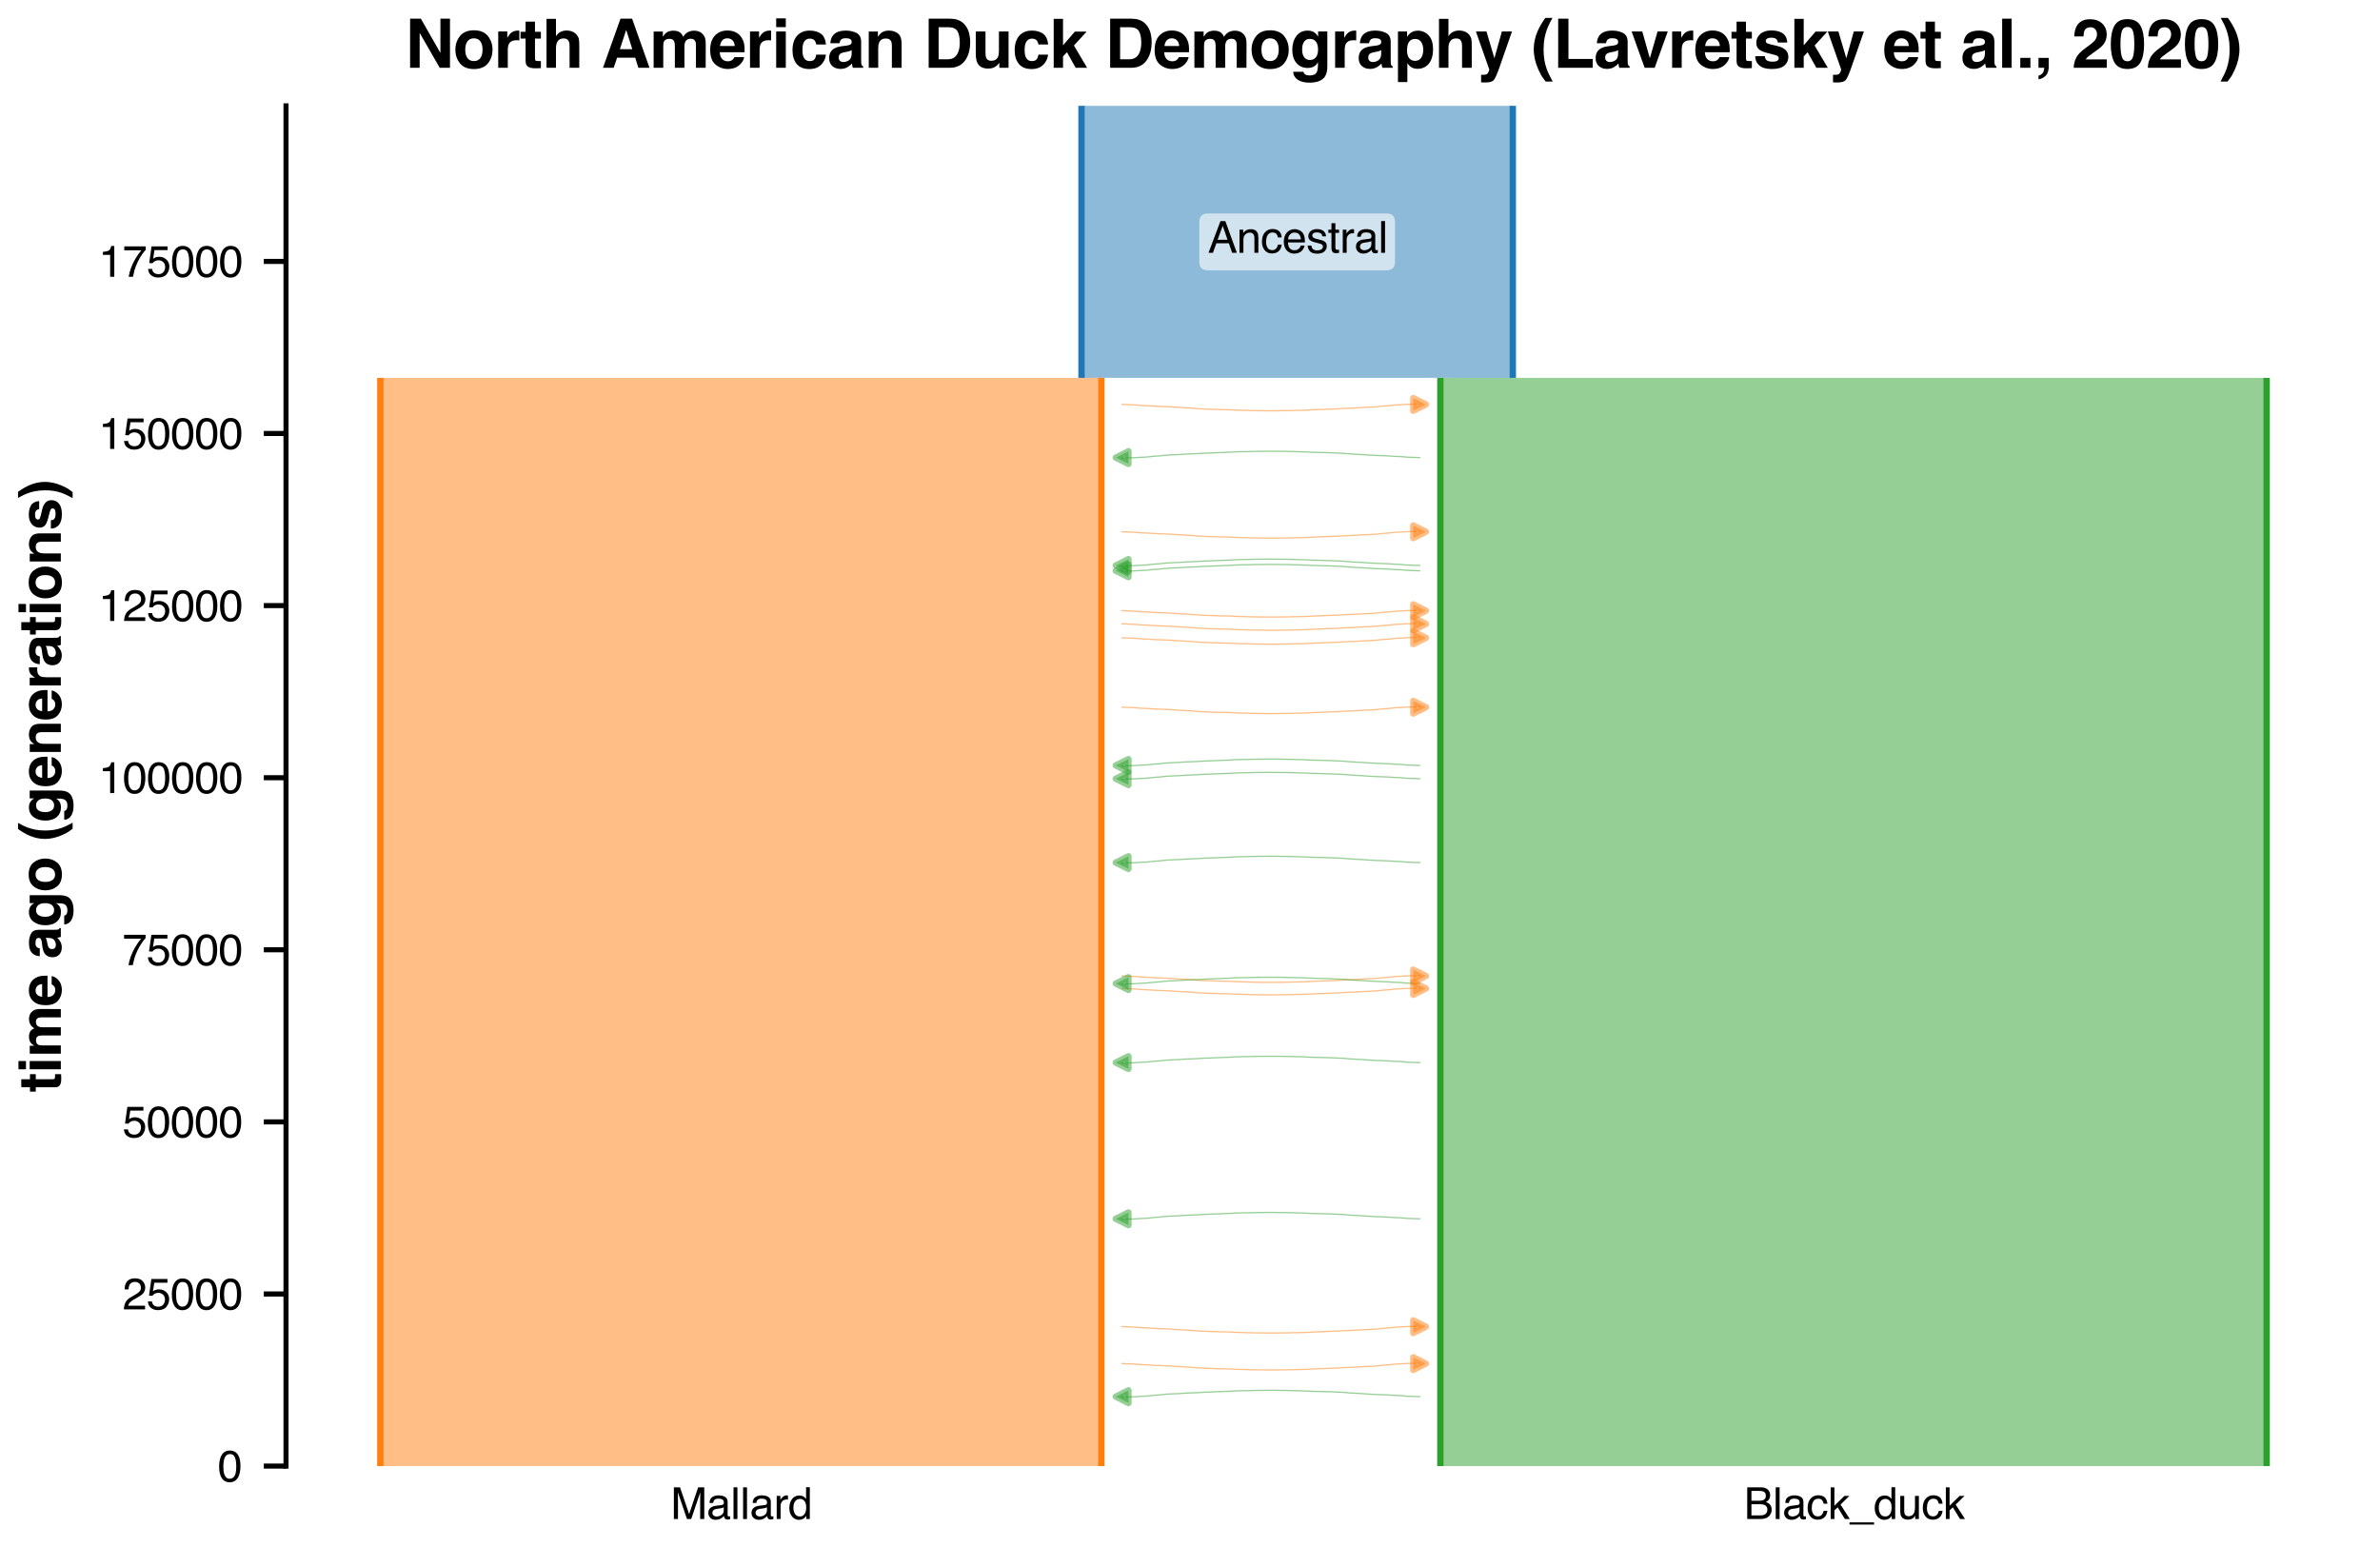<?xml version="1.0" encoding="utf-8" standalone="no"?>
<!DOCTYPE svg PUBLIC "-//W3C//DTD SVG 1.1//EN"
  "http://www.w3.org/Graphics/SVG/1.1/DTD/svg11.dtd">
<svg xmlns:xlink="http://www.w3.org/1999/xlink" width="375pt" height="243.75pt" viewBox="0 0 375 243.75" xmlns="http://www.w3.org/2000/svg" version="1.1">
 <defs>
  <style type="text/css">*{stroke-linejoin: round; stroke-linecap: butt}</style>
 </defs>
 <g id="figure_1">
  <g id="patch_1">
   <path d="M 0 243.75 
L 375 243.75 
L 375 0 
L 0 0 
z
" style="fill: #ffffff"/>
  </g>
  <g id="axes_1">
   <g id="patch_2">
    <path d="M 45.065 231.001 
L 372 231.001 
L 372 16.68 
L 45.065 16.68 
z
" style="fill: #ffffff"/>
   </g>
   <path d="M 176.802 98.301 
L 177.802 98.332 
L 178.802 98.369 
L 179.802 98.467 
L 180.802 98.5 
L 181.802 98.573 
L 182.802 98.612 
L 183.802 98.647 
L 184.802 98.705 
L 185.802 98.775 
L 186.802 98.827 
L 187.802 98.886 
L 188.802 98.975 
L 189.802 99.021 
L 190.802 99.063 
L 191.802 99.094 
L 192.802 99.12 
L 193.802 99.141 
L 194.802 99.195 
L 195.802 99.223 
L 196.802 99.253 
L 197.802 99.278 
L 198.802 99.289 
L 199.802 99.299 
L 200.802 99.299 
L 201.802 99.29 
L 202.802 99.278 
L 203.802 99.247 
L 204.802 99.236 
L 205.802 99.206 
L 206.802 99.146 
L 207.802 99.109 
L 208.802 99.07 
L 209.802 99.027 
L 210.802 98.995 
L 211.802 98.927 
L 212.802 98.888 
L 213.802 98.845 
L 214.802 98.775 
L 215.802 98.738 
L 216.802 98.68 
L 217.802 98.569 
L 218.802 98.498 
L 219.802 98.385 
L 220.802 98.34 
L 221.802 98.278 
L 223.677 98.23 
" clip-path="url(#p9fa445b8c1)" style="fill: none; stroke: #ff7f0e; stroke-opacity: 0.5; stroke-width: 0.2; stroke-linecap: square"/>
   <path d="M 176.802 155.752 
L 177.802 155.784 
L 178.802 155.821 
L 179.802 155.918 
L 180.802 155.951 
L 181.802 156.024 
L 182.802 156.063 
L 183.802 156.098 
L 184.802 156.156 
L 185.802 156.226 
L 186.802 156.278 
L 187.802 156.337 
L 188.802 156.426 
L 189.802 156.472 
L 190.802 156.514 
L 191.802 156.545 
L 192.802 156.571 
L 193.802 156.592 
L 194.802 156.646 
L 195.802 156.674 
L 196.802 156.704 
L 197.802 156.729 
L 198.802 156.741 
L 199.802 156.751 
L 200.802 156.751 
L 201.802 156.741 
L 202.802 156.729 
L 203.802 156.698 
L 204.802 156.687 
L 205.802 156.657 
L 206.802 156.597 
L 207.802 156.56 
L 208.802 156.521 
L 209.802 156.479 
L 210.802 156.446 
L 211.802 156.378 
L 212.802 156.339 
L 213.802 156.297 
L 214.802 156.226 
L 215.802 156.19 
L 216.802 156.131 
L 217.802 156.02 
L 218.802 155.95 
L 219.802 155.837 
L 220.802 155.791 
L 221.802 155.73 
L 223.677 155.681 
" clip-path="url(#p9fa445b8c1)" style="fill: none; stroke: #ff7f0e; stroke-opacity: 0.5; stroke-width: 0.2; stroke-linecap: square"/>
   <path d="M 176.802 83.788 
L 177.802 83.82 
L 178.802 83.857 
L 179.802 83.955 
L 180.802 83.987 
L 181.802 84.061 
L 182.802 84.099 
L 183.802 84.135 
L 184.802 84.192 
L 185.802 84.263 
L 186.802 84.315 
L 187.802 84.374 
L 188.802 84.462 
L 189.802 84.508 
L 190.802 84.551 
L 191.802 84.581 
L 192.802 84.607 
L 193.802 84.628 
L 194.802 84.683 
L 195.802 84.711 
L 196.802 84.74 
L 197.802 84.766 
L 198.802 84.777 
L 199.802 84.787 
L 200.802 84.787 
L 201.802 84.777 
L 202.802 84.766 
L 203.802 84.735 
L 204.802 84.724 
L 205.802 84.693 
L 206.802 84.634 
L 207.802 84.596 
L 208.802 84.557 
L 209.802 84.515 
L 210.802 84.482 
L 211.802 84.415 
L 212.802 84.376 
L 213.802 84.333 
L 214.802 84.262 
L 215.802 84.226 
L 216.802 84.168 
L 217.802 84.057 
L 218.802 83.986 
L 219.802 83.873 
L 220.802 83.827 
L 221.802 83.766 
L 223.677 83.717 
" clip-path="url(#p9fa445b8c1)" style="fill: none; stroke: #ff7f0e; stroke-opacity: 0.5; stroke-width: 0.2; stroke-linecap: square"/>
   <path d="M 176.802 111.432 
L 177.802 111.464 
L 178.802 111.501 
L 179.802 111.599 
L 180.802 111.631 
L 181.802 111.705 
L 182.802 111.743 
L 183.802 111.779 
L 184.802 111.836 
L 185.802 111.907 
L 186.802 111.959 
L 187.802 112.018 
L 188.802 112.106 
L 189.802 112.152 
L 190.802 112.195 
L 191.802 112.225 
L 192.802 112.251 
L 193.802 112.272 
L 194.802 112.327 
L 195.802 112.355 
L 196.802 112.384 
L 197.802 112.41 
L 198.802 112.421 
L 199.802 112.431 
L 200.802 112.431 
L 201.802 112.421 
L 202.802 112.41 
L 203.802 112.379 
L 204.802 112.367 
L 205.802 112.337 
L 206.802 112.278 
L 207.802 112.24 
L 208.802 112.201 
L 209.802 112.159 
L 210.802 112.126 
L 211.802 112.059 
L 212.802 112.02 
L 213.802 111.977 
L 214.802 111.906 
L 215.802 111.87 
L 216.802 111.811 
L 217.802 111.701 
L 218.802 111.63 
L 219.802 111.517 
L 220.802 111.471 
L 221.802 111.41 
L 223.677 111.361 
" clip-path="url(#p9fa445b8c1)" style="fill: none; stroke: #ff7f0e; stroke-opacity: 0.5; stroke-width: 0.2; stroke-linecap: square"/>
   <path d="M 176.802 214.853 
L 177.802 214.885 
L 178.802 214.922 
L 179.802 215.02 
L 180.802 215.052 
L 181.802 215.126 
L 182.802 215.164 
L 183.802 215.2 
L 184.802 215.257 
L 185.802 215.328 
L 186.802 215.38 
L 187.802 215.439 
L 188.802 215.527 
L 189.802 215.573 
L 190.802 215.616 
L 191.802 215.646 
L 192.802 215.672 
L 193.802 215.693 
L 194.802 215.748 
L 195.802 215.776 
L 196.802 215.805 
L 197.802 215.831 
L 198.802 215.842 
L 199.802 215.852 
L 200.802 215.852 
L 201.802 215.842 
L 202.802 215.831 
L 203.802 215.8 
L 204.802 215.788 
L 205.802 215.758 
L 206.802 215.699 
L 207.802 215.661 
L 208.802 215.622 
L 209.802 215.58 
L 210.802 215.547 
L 211.802 215.48 
L 212.802 215.441 
L 213.802 215.398 
L 214.802 215.327 
L 215.802 215.291 
L 216.802 215.232 
L 217.802 215.122 
L 218.802 215.051 
L 219.802 214.938 
L 220.802 214.892 
L 221.802 214.831 
L 223.677 214.782 
" clip-path="url(#p9fa445b8c1)" style="fill: none; stroke: #ff7f0e; stroke-opacity: 0.5; stroke-width: 0.2; stroke-linecap: square"/>
   <path d="M 176.802 63.724 
L 177.802 63.755 
L 178.802 63.792 
L 179.802 63.89 
L 180.802 63.923 
L 181.802 63.996 
L 182.802 64.035 
L 183.802 64.07 
L 184.802 64.128 
L 185.802 64.198 
L 186.802 64.25 
L 187.802 64.309 
L 188.802 64.398 
L 189.802 64.444 
L 190.802 64.486 
L 191.802 64.517 
L 192.802 64.543 
L 193.802 64.564 
L 194.802 64.618 
L 195.802 64.646 
L 196.802 64.676 
L 197.802 64.701 
L 198.802 64.712 
L 199.802 64.722 
L 200.802 64.722 
L 201.802 64.713 
L 202.802 64.701 
L 203.802 64.67 
L 204.802 64.659 
L 205.802 64.629 
L 206.802 64.569 
L 207.802 64.532 
L 208.802 64.493 
L 209.802 64.45 
L 210.802 64.418 
L 211.802 64.35 
L 212.802 64.311 
L 213.802 64.268 
L 214.802 64.198 
L 215.802 64.161 
L 216.802 64.103 
L 217.802 63.992 
L 218.802 63.921 
L 219.802 63.808 
L 220.802 63.763 
L 221.802 63.701 
L 223.677 63.653 
" clip-path="url(#p9fa445b8c1)" style="fill: none; stroke: #ff7f0e; stroke-opacity: 0.5; stroke-width: 0.2; stroke-linecap: square"/>
   <path d="M 176.802 100.498 
L 177.802 100.53 
L 178.802 100.567 
L 179.802 100.664 
L 180.802 100.697 
L 181.802 100.771 
L 182.802 100.809 
L 183.802 100.845 
L 184.802 100.902 
L 185.802 100.973 
L 186.802 101.025 
L 187.802 101.084 
L 188.802 101.172 
L 189.802 101.218 
L 190.802 101.261 
L 191.802 101.291 
L 192.802 101.317 
L 193.802 101.338 
L 194.802 101.393 
L 195.802 101.421 
L 196.802 101.45 
L 197.802 101.476 
L 198.802 101.487 
L 199.802 101.497 
L 200.802 101.497 
L 201.802 101.487 
L 202.802 101.476 
L 203.802 101.445 
L 204.802 101.433 
L 205.802 101.403 
L 206.802 101.343 
L 207.802 101.306 
L 208.802 101.267 
L 209.802 101.225 
L 210.802 101.192 
L 211.802 101.125 
L 212.802 101.085 
L 213.802 101.043 
L 214.802 100.972 
L 215.802 100.936 
L 216.802 100.877 
L 217.802 100.766 
L 218.802 100.696 
L 219.802 100.583 
L 220.802 100.537 
L 221.802 100.476 
L 223.677 100.427 
" clip-path="url(#p9fa445b8c1)" style="fill: none; stroke: #ff7f0e; stroke-opacity: 0.5; stroke-width: 0.2; stroke-linecap: square"/>
   <path d="M 176.802 96.225 
L 177.802 96.256 
L 178.802 96.293 
L 179.802 96.391 
L 180.802 96.423 
L 181.802 96.497 
L 182.802 96.536 
L 183.802 96.571 
L 184.802 96.629 
L 185.802 96.699 
L 186.802 96.751 
L 187.802 96.81 
L 188.802 96.898 
L 189.802 96.945 
L 190.802 96.987 
L 191.802 97.018 
L 192.802 97.044 
L 193.802 97.065 
L 194.802 97.119 
L 195.802 97.147 
L 196.802 97.177 
L 197.802 97.202 
L 198.802 97.213 
L 199.802 97.223 
L 200.802 97.223 
L 201.802 97.214 
L 202.802 97.202 
L 203.802 97.171 
L 204.802 97.16 
L 205.802 97.13 
L 206.802 97.07 
L 207.802 97.033 
L 208.802 96.994 
L 209.802 96.951 
L 210.802 96.919 
L 211.802 96.851 
L 212.802 96.812 
L 213.802 96.769 
L 214.802 96.699 
L 215.802 96.662 
L 216.802 96.604 
L 217.802 96.493 
L 218.802 96.422 
L 219.802 96.309 
L 220.802 96.264 
L 221.802 96.202 
L 223.677 96.154 
" clip-path="url(#p9fa445b8c1)" style="fill: none; stroke: #ff7f0e; stroke-opacity: 0.5; stroke-width: 0.2; stroke-linecap: square"/>
   <path d="M 176.802 209.035 
L 177.802 209.066 
L 178.802 209.103 
L 179.802 209.201 
L 180.802 209.233 
L 181.802 209.307 
L 182.802 209.346 
L 183.802 209.381 
L 184.802 209.439 
L 185.802 209.509 
L 186.802 209.561 
L 187.802 209.62 
L 188.802 209.708 
L 189.802 209.755 
L 190.802 209.797 
L 191.802 209.828 
L 192.802 209.854 
L 193.802 209.875 
L 194.802 209.929 
L 195.802 209.957 
L 196.802 209.987 
L 197.802 210.012 
L 198.802 210.023 
L 199.802 210.033 
L 200.802 210.033 
L 201.802 210.024 
L 202.802 210.012 
L 203.802 209.981 
L 204.802 209.97 
L 205.802 209.94 
L 206.802 209.88 
L 207.802 209.843 
L 208.802 209.804 
L 209.802 209.761 
L 210.802 209.728 
L 211.802 209.661 
L 212.802 209.622 
L 213.802 209.579 
L 214.802 209.509 
L 215.802 209.472 
L 216.802 209.414 
L 217.802 209.303 
L 218.802 209.232 
L 219.802 209.119 
L 220.802 209.074 
L 221.802 209.012 
L 223.677 208.964 
" clip-path="url(#p9fa445b8c1)" style="fill: none; stroke: #ff7f0e; stroke-opacity: 0.5; stroke-width: 0.2; stroke-linecap: square"/>
   <path d="M 176.802 153.779 
L 177.802 153.811 
L 178.802 153.847 
L 179.802 153.945 
L 180.802 153.978 
L 181.802 154.051 
L 182.802 154.09 
L 183.802 154.125 
L 184.802 154.183 
L 185.802 154.253 
L 186.802 154.305 
L 187.802 154.364 
L 188.802 154.453 
L 189.802 154.499 
L 190.802 154.541 
L 191.802 154.572 
L 192.802 154.598 
L 193.802 154.619 
L 194.802 154.673 
L 195.802 154.701 
L 196.802 154.731 
L 197.802 154.756 
L 198.802 154.768 
L 199.802 154.778 
L 200.802 154.778 
L 201.802 154.768 
L 202.802 154.756 
L 203.802 154.725 
L 204.802 154.714 
L 205.802 154.684 
L 206.802 154.624 
L 207.802 154.587 
L 208.802 154.548 
L 209.802 154.506 
L 210.802 154.473 
L 211.802 154.405 
L 212.802 154.366 
L 213.802 154.324 
L 214.802 154.253 
L 215.802 154.217 
L 216.802 154.158 
L 217.802 154.047 
L 218.802 153.977 
L 219.802 153.864 
L 220.802 153.818 
L 221.802 153.757 
L 223.677 153.708 
" clip-path="url(#p9fa445b8c1)" style="fill: none; stroke: #ff7f0e; stroke-opacity: 0.5; stroke-width: 0.2; stroke-linecap: square"/>
   <path d="M 223.677 167.425 
L 222.677 167.394 
L 221.677 167.357 
L 220.677 167.259 
L 219.677 167.226 
L 218.677 167.153 
L 217.677 167.114 
L 216.677 167.079 
L 215.677 167.021 
L 214.677 166.951 
L 213.677 166.899 
L 212.677 166.84 
L 211.677 166.751 
L 210.677 166.705 
L 209.677 166.663 
L 208.677 166.632 
L 207.677 166.606 
L 206.677 166.585 
L 205.677 166.531 
L 204.677 166.503 
L 203.677 166.473 
L 202.677 166.448 
L 201.677 166.436 
L 200.677 166.426 
L 199.677 166.427 
L 198.677 166.436 
L 197.677 166.448 
L 196.677 166.479 
L 195.677 166.49 
L 194.677 166.52 
L 193.677 166.58 
L 192.677 166.617 
L 191.677 166.656 
L 190.677 166.699 
L 189.677 166.731 
L 188.677 166.799 
L 187.677 166.838 
L 186.677 166.881 
L 185.677 166.951 
L 184.677 166.988 
L 183.677 167.046 
L 182.677 167.157 
L 181.677 167.228 
L 180.677 167.34 
L 179.677 167.386 
L 178.677 167.448 
L 176.802 167.496 
" clip-path="url(#p9fa445b8c1)" style="fill: none; stroke: #2ca02c; stroke-opacity: 0.5; stroke-width: 0.2; stroke-linecap: square"/>
   <path d="M 223.677 72.101 
L 222.677 72.069 
L 221.677 72.032 
L 220.677 71.935 
L 219.677 71.902 
L 218.677 71.829 
L 217.677 71.79 
L 216.677 71.755 
L 215.677 71.697 
L 214.677 71.627 
L 213.677 71.575 
L 212.677 71.515 
L 211.677 71.427 
L 210.677 71.381 
L 209.677 71.339 
L 208.677 71.308 
L 207.677 71.282 
L 206.677 71.261 
L 205.677 71.207 
L 204.677 71.179 
L 203.677 71.149 
L 202.677 71.123 
L 201.677 71.112 
L 200.677 71.102 
L 199.677 71.102 
L 198.677 71.112 
L 197.677 71.124 
L 196.677 71.155 
L 195.677 71.166 
L 194.677 71.196 
L 193.677 71.256 
L 192.677 71.293 
L 191.677 71.332 
L 190.677 71.374 
L 189.677 71.407 
L 188.677 71.475 
L 187.677 71.514 
L 186.677 71.556 
L 185.677 71.627 
L 184.677 71.663 
L 183.677 71.722 
L 182.677 71.833 
L 181.677 71.903 
L 180.677 72.016 
L 179.677 72.062 
L 178.677 72.123 
L 176.802 72.172 
" clip-path="url(#p9fa445b8c1)" style="fill: none; stroke: #2ca02c; stroke-opacity: 0.5; stroke-width: 0.2; stroke-linecap: square"/>
   <path d="M 223.677 120.606 
L 222.677 120.574 
L 221.677 120.537 
L 220.677 120.44 
L 219.677 120.407 
L 218.677 120.334 
L 217.677 120.295 
L 216.677 120.26 
L 215.677 120.202 
L 214.677 120.132 
L 213.677 120.08 
L 212.677 120.02 
L 211.677 119.932 
L 210.677 119.886 
L 209.677 119.844 
L 208.677 119.813 
L 207.677 119.787 
L 206.677 119.766 
L 205.677 119.712 
L 204.677 119.684 
L 203.677 119.654 
L 202.677 119.629 
L 201.677 119.617 
L 200.677 119.607 
L 199.677 119.607 
L 198.677 119.617 
L 197.677 119.629 
L 196.677 119.66 
L 195.677 119.671 
L 194.677 119.701 
L 193.677 119.761 
L 192.677 119.798 
L 191.677 119.837 
L 190.677 119.879 
L 189.677 119.912 
L 188.677 119.98 
L 187.677 120.019 
L 186.677 120.061 
L 185.677 120.132 
L 184.677 120.168 
L 183.677 120.227 
L 182.677 120.338 
L 181.677 120.408 
L 180.677 120.521 
L 179.677 120.567 
L 178.677 120.628 
L 176.802 120.677 
" clip-path="url(#p9fa445b8c1)" style="fill: none; stroke: #2ca02c; stroke-opacity: 0.5; stroke-width: 0.2; stroke-linecap: square"/>
   <path d="M 223.677 89.933 
L 222.677 89.901 
L 221.677 89.864 
L 220.677 89.767 
L 219.677 89.734 
L 218.677 89.661 
L 217.677 89.622 
L 216.677 89.587 
L 215.677 89.529 
L 214.677 89.459 
L 213.677 89.407 
L 212.677 89.348 
L 211.677 89.259 
L 210.677 89.213 
L 209.677 89.171 
L 208.677 89.14 
L 207.677 89.114 
L 206.677 89.093 
L 205.677 89.039 
L 204.677 89.011 
L 203.677 88.981 
L 202.677 88.956 
L 201.677 88.944 
L 200.677 88.934 
L 199.677 88.934 
L 198.677 88.944 
L 197.677 88.956 
L 196.677 88.987 
L 195.677 88.998 
L 194.677 89.028 
L 193.677 89.088 
L 192.677 89.125 
L 191.677 89.164 
L 190.677 89.206 
L 189.677 89.239 
L 188.677 89.307 
L 187.677 89.346 
L 186.677 89.388 
L 185.677 89.459 
L 184.677 89.495 
L 183.677 89.554 
L 182.677 89.665 
L 181.677 89.735 
L 180.677 89.848 
L 179.677 89.894 
L 178.677 89.955 
L 176.802 90.004 
" clip-path="url(#p9fa445b8c1)" style="fill: none; stroke: #2ca02c; stroke-opacity: 0.5; stroke-width: 0.2; stroke-linecap: square"/>
   <path d="M 223.677 154.974 
L 222.677 154.943 
L 221.677 154.906 
L 220.677 154.808 
L 219.677 154.776 
L 218.677 154.702 
L 217.677 154.664 
L 216.677 154.628 
L 215.677 154.571 
L 214.677 154.5 
L 213.677 154.448 
L 212.677 154.389 
L 211.677 154.301 
L 210.677 154.255 
L 209.677 154.212 
L 208.677 154.182 
L 207.677 154.156 
L 206.677 154.135 
L 205.677 154.08 
L 204.677 154.052 
L 203.677 154.023 
L 202.677 153.997 
L 201.677 153.986 
L 200.677 153.976 
L 199.677 153.976 
L 198.677 153.986 
L 197.677 153.997 
L 196.677 154.028 
L 195.677 154.039 
L 194.677 154.07 
L 193.677 154.129 
L 192.677 154.166 
L 191.677 154.206 
L 190.677 154.248 
L 189.677 154.281 
L 188.677 154.348 
L 187.677 154.387 
L 186.677 154.43 
L 185.677 154.501 
L 184.677 154.537 
L 183.677 154.595 
L 182.677 154.706 
L 181.677 154.777 
L 180.677 154.89 
L 179.677 154.936 
L 178.677 154.997 
L 176.802 155.045 
" clip-path="url(#p9fa445b8c1)" style="fill: none; stroke: #2ca02c; stroke-opacity: 0.5; stroke-width: 0.2; stroke-linecap: square"/>
   <path d="M 223.677 192.039 
L 222.677 192.008 
L 221.677 191.971 
L 220.677 191.873 
L 219.677 191.841 
L 218.677 191.767 
L 217.677 191.728 
L 216.677 191.693 
L 215.677 191.635 
L 214.677 191.565 
L 213.677 191.513 
L 212.677 191.454 
L 211.677 191.366 
L 210.677 191.319 
L 209.677 191.277 
L 208.677 191.246 
L 207.677 191.22 
L 206.677 191.199 
L 205.677 191.145 
L 204.677 191.117 
L 203.677 191.087 
L 202.677 191.062 
L 201.677 191.051 
L 200.677 191.041 
L 199.677 191.041 
L 198.677 191.05 
L 197.677 191.062 
L 196.677 191.093 
L 195.677 191.104 
L 194.677 191.134 
L 193.677 191.194 
L 192.677 191.231 
L 191.677 191.27 
L 190.677 191.313 
L 189.677 191.345 
L 188.677 191.413 
L 187.677 191.452 
L 186.677 191.495 
L 185.677 191.565 
L 184.677 191.602 
L 183.677 191.66 
L 182.677 191.771 
L 181.677 191.842 
L 180.677 191.955 
L 179.677 192 
L 178.677 192.062 
L 176.802 192.11 
" clip-path="url(#p9fa445b8c1)" style="fill: none; stroke: #2ca02c; stroke-opacity: 0.5; stroke-width: 0.2; stroke-linecap: square"/>
   <path d="M 223.677 135.914 
L 222.677 135.882 
L 221.677 135.845 
L 220.677 135.747 
L 219.677 135.715 
L 218.677 135.641 
L 217.677 135.603 
L 216.677 135.567 
L 215.677 135.51 
L 214.677 135.439 
L 213.677 135.387 
L 212.677 135.328 
L 211.677 135.24 
L 210.677 135.194 
L 209.677 135.151 
L 208.677 135.121 
L 207.677 135.095 
L 206.677 135.074 
L 205.677 135.019 
L 204.677 134.991 
L 203.677 134.962 
L 202.677 134.936 
L 201.677 134.925 
L 200.677 134.915 
L 199.677 134.915 
L 198.677 134.925 
L 197.677 134.936 
L 196.677 134.967 
L 195.677 134.978 
L 194.677 135.009 
L 193.677 135.068 
L 192.677 135.106 
L 191.677 135.145 
L 190.677 135.187 
L 189.677 135.22 
L 188.677 135.287 
L 187.677 135.326 
L 186.677 135.369 
L 185.677 135.44 
L 184.677 135.476 
L 183.677 135.534 
L 182.677 135.645 
L 181.677 135.716 
L 180.677 135.829 
L 179.677 135.875 
L 178.677 135.936 
L 176.802 135.985 
" clip-path="url(#p9fa445b8c1)" style="fill: none; stroke: #2ca02c; stroke-opacity: 0.5; stroke-width: 0.2; stroke-linecap: square"/>
   <path d="M 223.677 220.059 
L 222.677 220.027 
L 221.677 219.99 
L 220.677 219.893 
L 219.677 219.86 
L 218.677 219.787 
L 217.677 219.748 
L 216.677 219.713 
L 215.677 219.655 
L 214.677 219.585 
L 213.677 219.533 
L 212.677 219.474 
L 211.677 219.385 
L 210.677 219.339 
L 209.677 219.297 
L 208.677 219.266 
L 207.677 219.24 
L 206.677 219.219 
L 205.677 219.165 
L 204.677 219.137 
L 203.677 219.107 
L 202.677 219.082 
L 201.677 219.07 
L 200.677 219.06 
L 199.677 219.06 
L 198.677 219.07 
L 197.677 219.082 
L 196.677 219.113 
L 195.677 219.124 
L 194.677 219.154 
L 193.677 219.214 
L 192.677 219.251 
L 191.677 219.29 
L 190.677 219.332 
L 189.677 219.365 
L 188.677 219.433 
L 187.677 219.472 
L 186.677 219.514 
L 185.677 219.585 
L 184.677 219.621 
L 183.677 219.68 
L 182.677 219.791 
L 181.677 219.861 
L 180.677 219.974 
L 179.677 220.02 
L 178.677 220.081 
L 176.802 220.13 
" clip-path="url(#p9fa445b8c1)" style="fill: none; stroke: #2ca02c; stroke-opacity: 0.5; stroke-width: 0.2; stroke-linecap: square"/>
   <path d="M 223.677 89.098 
L 222.677 89.066 
L 221.677 89.03 
L 220.677 88.932 
L 219.677 88.899 
L 218.677 88.826 
L 217.677 88.787 
L 216.677 88.752 
L 215.677 88.694 
L 214.677 88.624 
L 213.677 88.572 
L 212.677 88.513 
L 211.677 88.424 
L 210.677 88.378 
L 209.677 88.336 
L 208.677 88.305 
L 207.677 88.279 
L 206.677 88.258 
L 205.677 88.204 
L 204.677 88.176 
L 203.677 88.146 
L 202.677 88.121 
L 201.677 88.109 
L 200.677 88.099 
L 199.677 88.1 
L 198.677 88.109 
L 197.677 88.121 
L 196.677 88.152 
L 195.677 88.163 
L 194.677 88.193 
L 193.677 88.253 
L 192.677 88.29 
L 191.677 88.329 
L 190.677 88.371 
L 189.677 88.404 
L 188.677 88.472 
L 187.677 88.511 
L 186.677 88.553 
L 185.677 88.624 
L 184.677 88.66 
L 183.677 88.719 
L 182.677 88.83 
L 181.677 88.9 
L 180.677 89.013 
L 179.677 89.059 
L 178.677 89.12 
L 176.802 89.169 
" clip-path="url(#p9fa445b8c1)" style="fill: none; stroke: #2ca02c; stroke-opacity: 0.5; stroke-width: 0.2; stroke-linecap: square"/>
   <path d="M 223.677 122.698 
L 222.677 122.666 
L 221.677 122.629 
L 220.677 122.532 
L 219.677 122.499 
L 218.677 122.425 
L 217.677 122.387 
L 216.677 122.351 
L 215.677 122.294 
L 214.677 122.223 
L 213.677 122.171 
L 212.677 122.112 
L 211.677 122.024 
L 210.677 121.978 
L 209.677 121.936 
L 208.677 121.905 
L 207.677 121.879 
L 206.677 121.858 
L 205.677 121.803 
L 204.677 121.776 
L 203.677 121.746 
L 202.677 121.72 
L 201.677 121.709 
L 200.677 121.699 
L 199.677 121.699 
L 198.677 121.709 
L 197.677 121.72 
L 196.677 121.751 
L 195.677 121.763 
L 194.677 121.793 
L 193.677 121.853 
L 192.677 121.89 
L 191.677 121.929 
L 190.677 121.971 
L 189.677 122.004 
L 188.677 122.071 
L 187.677 122.111 
L 186.677 122.153 
L 185.677 122.224 
L 184.677 122.26 
L 183.677 122.319 
L 182.677 122.43 
L 181.677 122.5 
L 180.677 122.613 
L 179.677 122.659 
L 178.677 122.72 
L 176.802 122.769 
" clip-path="url(#p9fa445b8c1)" style="fill: none; stroke: #2ca02c; stroke-opacity: 0.5; stroke-width: 0.2; stroke-linecap: square"/>
   <g id="patch_3">
    <path d="M 170.406 16.68 
L 170.406 59.544 
M 238.366 16.68 
L 238.366 59.544 
" clip-path="url(#p9fa445b8c1)" style="fill: none; stroke: #ffffff; stroke-width: 3; stroke-linejoin: miter"/>
    <path d="M 170.406 16.68 
L 170.406 59.544 
M 238.366 16.68 
L 238.366 59.544 
" clip-path="url(#p9fa445b8c1)" style="fill: none; stroke: #1f77b4; stroke-linejoin: miter"/>
    <g id="PolyCollection_1">
     <path d="M 238.366 16.68 
L 170.406 16.68 
L 170.406 59.544 
L 238.366 59.544 
L 238.366 59.544 
L 238.366 16.68 
z
" clip-path="url(#p9fa445b8c1)" style="fill: #1f77b4; fill-opacity: 0.5"/>
    </g>
    <g id="patch_4">
     <path d="M 59.926 59.544 
L 59.926 231.001 
M 173.533 59.544 
L 173.533 231.001 
" clip-path="url(#p9fa445b8c1)" style="fill: none; stroke: #ffffff; stroke-width: 3; stroke-linejoin: miter"/>
     <path d="M 59.926 59.544 
L 59.926 231.001 
M 173.533 59.544 
L 173.533 231.001 
" clip-path="url(#p9fa445b8c1)" style="fill: none; stroke: #ff7f0e; stroke-linejoin: miter"/>
     <g id="PolyCollection_2">
      <path d="M 173.533 59.544 
L 59.926 59.544 
L 59.926 231.001 
L 173.533 231.001 
L 173.533 231.001 
L 173.533 59.544 
z
" clip-path="url(#p9fa445b8c1)" style="fill: #ff7f0e; fill-opacity: 0.5"/>
     </g>
     <g id="patch_5">
      <path d="M 226.947 59.544 
L 226.947 231.001 
M 357.139 59.544 
L 357.139 231.001 
" clip-path="url(#p9fa445b8c1)" style="fill: none; stroke: #ffffff; stroke-width: 3; stroke-linejoin: miter"/>
      <path d="M 226.947 59.544 
L 226.947 231.001 
M 357.139 59.544 
L 357.139 231.001 
" clip-path="url(#p9fa445b8c1)" style="fill: none; stroke: #2ca02c; stroke-linejoin: miter"/>
      <g id="PolyCollection_3">
       <path d="M 357.139 59.544 
L 226.947 59.544 
L 226.947 231.001 
L 357.139 231.001 
L 357.139 231.001 
L 357.139 59.544 
z
" clip-path="url(#p9fa445b8c1)" style="fill: #2ca02c; fill-opacity: 0.5"/>
      </g>
      <g id="matplotlib.axis_1">
       <g id="xtick_1">
        <g id="line2d_1"/>
        <g id="text_1">
         <!-- Mallard -->
         <g transform="translate(105.664 239.343) scale(0.068 -0.068)">
          <defs>
           <path id="Helvetica-4d" d="M 472 4591 
L 1363 4591 
L 2681 709 
L 3991 4591 
L 4872 4591 
L 4872 0 
L 4281 0 
L 4281 2709 
Q 4281 2850 4287 3175 
Q 4294 3500 4294 3872 
L 2984 0 
L 2369 0 
L 1050 3872 
L 1050 3731 
Q 1050 3563 1058 3217 
Q 1066 2872 1066 2709 
L 1066 0 
L 472 0 
L 472 4591 
z
" transform="scale(0.016)"/>
           <path id="Helvetica-61" d="M 844 891 
Q 844 647 1022 506 
Q 1200 366 1444 366 
Q 1741 366 2019 503 
Q 2488 731 2488 1250 
L 2488 1703 
Q 2384 1638 2221 1594 
Q 2059 1550 1903 1531 
L 1563 1488 
Q 1256 1447 1103 1359 
Q 844 1213 844 891 
z
M 2206 2028 
Q 2400 2053 2466 2191 
Q 2503 2266 2503 2406 
Q 2503 2694 2298 2823 
Q 2094 2953 1713 2953 
Q 1272 2953 1088 2716 
Q 984 2584 953 2325 
L 428 2325 
Q 444 2944 830 3186 
Q 1216 3428 1725 3428 
Q 2316 3428 2684 3203 
Q 3050 2978 3050 2503 
L 3050 575 
Q 3050 488 3086 434 
Q 3122 381 3238 381 
Q 3275 381 3322 386 
Q 3369 391 3422 400 
L 3422 -16 
Q 3291 -53 3222 -62 
Q 3153 -72 3034 -72 
Q 2744 -72 2613 134 
Q 2544 244 2516 444 
Q 2344 219 2022 53 
Q 1700 -113 1313 -113 
Q 847 -113 551 170 
Q 256 453 256 878 
Q 256 1344 547 1600 
Q 838 1856 1309 1916 
L 2206 2028 
z
M 1741 3428 
L 1741 3428 
z
" transform="scale(0.016)"/>
           <path id="Helvetica-6c" d="M 428 4591 
L 991 4591 
L 991 0 
L 428 0 
L 428 4591 
z
" transform="scale(0.016)"/>
           <path id="Helvetica-72" d="M 428 3347 
L 963 3347 
L 963 2769 
Q 1028 2938 1284 3180 
Q 1541 3422 1875 3422 
Q 1891 3422 1928 3419 
Q 1966 3416 2056 3406 
L 2056 2813 
Q 2006 2822 1964 2825 
Q 1922 2828 1872 2828 
Q 1447 2828 1219 2554 
Q 991 2281 991 1925 
L 991 0 
L 428 0 
L 428 3347 
z
" transform="scale(0.016)"/>
           <path id="Helvetica-64" d="M 769 1634 
Q 769 1097 997 734 
Q 1225 372 1728 372 
Q 2119 372 2370 708 
Q 2622 1044 2622 1672 
Q 2622 2306 2362 2611 
Q 2103 2916 1722 2916 
Q 1297 2916 1033 2591 
Q 769 2266 769 1634 
z
M 1616 3406 
Q 2000 3406 2259 3244 
Q 2409 3150 2600 2916 
L 2600 4606 
L 3141 4606 
L 3141 0 
L 2634 0 
L 2634 466 
Q 2438 156 2169 18 
Q 1900 -119 1553 -119 
Q 994 -119 584 351 
Q 175 822 175 1603 
Q 175 2334 548 2870 
Q 922 3406 1616 3406 
z
" transform="scale(0.016)"/>
          </defs>
          <use xlink:href="#Helvetica-4d"/>
          <use xlink:href="#Helvetica-61" x="83.301"/>
          <use xlink:href="#Helvetica-6c" x="138.916"/>
          <use xlink:href="#Helvetica-6c" x="161.133"/>
          <use xlink:href="#Helvetica-61" x="183.35"/>
          <use xlink:href="#Helvetica-72" x="238.965"/>
          <use xlink:href="#Helvetica-64" x="272.266"/>
         </g>
        </g>
       </g>
       <g id="xtick_2">
        <g id="line2d_2"/>
        <g id="text_2">
         <!-- Black_duck -->
         <g transform="translate(274.785 239.343) scale(0.068 -0.068)">
          <defs>
           <path id="Helvetica-42" d="M 2213 2650 
Q 2606 2650 2825 2759 
Q 3169 2931 3169 3378 
Q 3169 3828 2803 3984 
Q 2597 4072 2191 4072 
L 1081 4072 
L 1081 2650 
L 2213 2650 
z
M 2422 531 
Q 2994 531 3238 863 
Q 3391 1072 3391 1369 
Q 3391 1869 2944 2050 
Q 2706 2147 2316 2147 
L 1081 2147 
L 1081 531 
L 2422 531 
z
M 472 4591 
L 2444 4591 
Q 3250 4591 3591 4109 
Q 3791 3825 3791 3453 
Q 3791 3019 3544 2741 
Q 3416 2594 3175 2472 
Q 3528 2338 3703 2169 
Q 4013 1869 4013 1341 
Q 4013 897 3734 538 
Q 3319 0 2413 0 
L 472 0 
L 472 4591 
z
" transform="scale(0.016)"/>
           <path id="Helvetica-63" d="M 1703 3444 
Q 2269 3444 2623 3169 
Q 2978 2894 3050 2222 
L 2503 2222 
Q 2453 2531 2275 2736 
Q 2097 2941 1703 2941 
Q 1166 2941 934 2416 
Q 784 2075 784 1575 
Q 784 1072 996 728 
Q 1209 384 1666 384 
Q 2016 384 2220 598 
Q 2425 813 2503 1184 
L 3050 1184 
Q 2956 519 2581 211 
Q 2206 -97 1622 -97 
Q 966 -97 575 383 
Q 184 863 184 1581 
Q 184 2463 612 2953 
Q 1041 3444 1703 3444 
z
M 1616 3428 
L 1616 3428 
z
" transform="scale(0.016)"/>
           <path id="Helvetica-6b" d="M 400 4591 
L 941 4591 
L 941 1925 
L 2384 3347 
L 3103 3347 
L 1822 2094 
L 3175 0 
L 2456 0 
L 1413 1688 
L 941 1256 
L 941 0 
L 400 0 
L 400 4591 
z
" transform="scale(0.016)"/>
           <path id="Helvetica-5f" d="M 0 -800 
L 0 -484 
L 3559 -484 
L 3559 -800 
L 0 -800 
z
" transform="scale(0.016)"/>
           <path id="Helvetica-75" d="M 975 3347 
L 975 1125 
Q 975 869 1056 706 
Q 1206 406 1616 406 
Q 2203 406 2416 931 
Q 2531 1213 2531 1703 
L 2531 3347 
L 3094 3347 
L 3094 0 
L 2563 0 
L 2569 494 
Q 2459 303 2297 172 
Q 1975 -91 1516 -91 
Q 800 -91 541 388 
Q 400 644 400 1072 
L 400 3347 
L 975 3347 
z
M 1747 3428 
L 1747 3428 
z
" transform="scale(0.016)"/>
          </defs>
          <use xlink:href="#Helvetica-42"/>
          <use xlink:href="#Helvetica-6c" x="66.699"/>
          <use xlink:href="#Helvetica-61" x="88.916"/>
          <use xlink:href="#Helvetica-63" x="144.531"/>
          <use xlink:href="#Helvetica-6b" x="194.531"/>
          <use xlink:href="#Helvetica-5f" x="244.531"/>
          <use xlink:href="#Helvetica-64" x="300.146"/>
          <use xlink:href="#Helvetica-75" x="355.762"/>
          <use xlink:href="#Helvetica-63" x="411.377"/>
          <use xlink:href="#Helvetica-6b" x="461.377"/>
         </g>
        </g>
       </g>
      </g>
      <g id="matplotlib.axis_2">
       <g id="ytick_1">
        <g id="line2d_3">
         <defs>
          <path id="m957cc32754" d="M 0 0 
L -3.5 0 
" style="stroke: #000000; stroke-width: 0.8"/>
         </defs>
         <g>
          <use xlink:href="#m957cc32754" x="45.065" y="231.001" style="stroke: #000000; stroke-width: 0.8"/>
         </g>
        </g>
        <g id="text_3">
         <!-- 0 -->
         <g transform="translate(34.311 233.422) scale(0.068 -0.068)">
          <defs>
           <path id="Helvetica-30" d="M 1731 4475 
Q 2600 4475 2988 3759 
Q 3288 3206 3288 2244 
Q 3288 1331 3016 734 
Q 2622 -122 1728 -122 
Q 922 -122 528 578 
Q 200 1163 200 2147 
Q 200 2909 397 3456 
Q 766 4475 1731 4475 
z
M 1725 391 
Q 2163 391 2422 778 
Q 2681 1166 2681 2222 
Q 2681 2984 2493 3476 
Q 2306 3969 1766 3969 
Q 1269 3969 1039 3501 
Q 809 3034 809 2125 
Q 809 1441 956 1025 
Q 1181 391 1725 391 
z
" transform="scale(0.016)"/>
          </defs>
          <use xlink:href="#Helvetica-30"/>
         </g>
        </g>
       </g>
       <g id="ytick_2">
        <g id="line2d_4">
         <g>
          <use xlink:href="#m957cc32754" x="45.065" y="203.885" style="stroke: #000000; stroke-width: 0.8"/>
         </g>
        </g>
        <g id="text_4">
         <!-- 25000 -->
         <g transform="translate(19.297 206.306) scale(0.068 -0.068)">
          <defs>
           <path id="Helvetica-32" d="M 200 0 
Q 231 578 439 1006 
Q 647 1434 1250 1784 
L 1850 2131 
Q 2253 2366 2416 2531 
Q 2672 2791 2672 3125 
Q 2672 3516 2437 3745 
Q 2203 3975 1813 3975 
Q 1234 3975 1013 3538 
Q 894 3303 881 2888 
L 309 2888 
Q 319 3472 525 3841 
Q 891 4491 1816 4491 
Q 2584 4491 2939 4075 
Q 3294 3659 3294 3150 
Q 3294 2613 2916 2231 
Q 2697 2009 2131 1694 
L 1703 1456 
Q 1397 1288 1222 1134 
Q 909 863 828 531 
L 3272 531 
L 3272 0 
L 200 0 
z
" transform="scale(0.016)"/>
           <path id="Helvetica-35" d="M 791 1141 
Q 847 659 1238 475 
Q 1438 381 1700 381 
Q 2200 381 2440 700 
Q 2681 1019 2681 1406 
Q 2681 1875 2395 2131 
Q 2109 2388 1709 2388 
Q 1419 2388 1211 2275 
Q 1003 2163 856 1963 
L 369 1991 
L 709 4400 
L 3034 4400 
L 3034 3856 
L 1131 3856 
L 941 2613 
Q 1097 2731 1238 2791 
Q 1488 2894 1816 2894 
Q 2431 2894 2859 2497 
Q 3288 2100 3288 1491 
Q 3288 856 2895 371 
Q 2503 -113 1644 -113 
Q 1097 -113 676 195 
Q 256 503 206 1141 
L 791 1141 
z
" transform="scale(0.016)"/>
          </defs>
          <use xlink:href="#Helvetica-32"/>
          <use xlink:href="#Helvetica-35" x="55.615"/>
          <use xlink:href="#Helvetica-30" x="111.23"/>
          <use xlink:href="#Helvetica-30" x="166.846"/>
          <use xlink:href="#Helvetica-30" x="222.461"/>
         </g>
        </g>
       </g>
       <g id="ytick_3">
        <g id="line2d_5">
         <g>
          <use xlink:href="#m957cc32754" x="45.065" y="176.768" style="stroke: #000000; stroke-width: 0.8"/>
         </g>
        </g>
        <g id="text_5">
         <!-- 50000 -->
         <g transform="translate(19.297 179.19) scale(0.068 -0.068)">
          <use xlink:href="#Helvetica-35"/>
          <use xlink:href="#Helvetica-30" x="55.615"/>
          <use xlink:href="#Helvetica-30" x="111.23"/>
          <use xlink:href="#Helvetica-30" x="166.846"/>
          <use xlink:href="#Helvetica-30" x="222.461"/>
         </g>
        </g>
       </g>
       <g id="ytick_4">
        <g id="line2d_6">
         <g>
          <use xlink:href="#m957cc32754" x="45.065" y="149.652" style="stroke: #000000; stroke-width: 0.8"/>
         </g>
        </g>
        <g id="text_6">
         <!-- 75000 -->
         <g transform="translate(19.297 152.073) scale(0.068 -0.068)">
          <defs>
           <path id="Helvetica-37" d="M 3347 4400 
L 3347 3909 
Q 3131 3700 2773 3181 
Q 2416 2663 2141 2063 
Q 1869 1478 1728 997 
Q 1638 688 1494 0 
L 872 0 
Q 1084 1281 1809 2550 
Q 2238 3294 2709 3834 
L 234 3834 
L 234 4400 
L 3347 4400 
z
" transform="scale(0.016)"/>
          </defs>
          <use xlink:href="#Helvetica-37"/>
          <use xlink:href="#Helvetica-35" x="55.615"/>
          <use xlink:href="#Helvetica-30" x="111.23"/>
          <use xlink:href="#Helvetica-30" x="166.846"/>
          <use xlink:href="#Helvetica-30" x="222.461"/>
         </g>
        </g>
       </g>
       <g id="ytick_5">
        <g id="line2d_7">
         <g>
          <use xlink:href="#m957cc32754" x="45.065" y="122.536" style="stroke: #000000; stroke-width: 0.8"/>
         </g>
        </g>
        <g id="text_7">
         <!-- 100000 -->
         <g transform="translate(15.543 124.957) scale(0.068 -0.068)">
          <defs>
           <path id="Helvetica-31" d="M 613 3169 
L 613 3600 
Q 1222 3659 1462 3798 
Q 1703 3938 1822 4456 
L 2266 4456 
L 2266 0 
L 1666 0 
L 1666 3169 
L 613 3169 
z
" transform="scale(0.016)"/>
          </defs>
          <use xlink:href="#Helvetica-31"/>
          <use xlink:href="#Helvetica-30" x="55.615"/>
          <use xlink:href="#Helvetica-30" x="111.23"/>
          <use xlink:href="#Helvetica-30" x="166.846"/>
          <use xlink:href="#Helvetica-30" x="222.461"/>
          <use xlink:href="#Helvetica-30" x="278.076"/>
         </g>
        </g>
       </g>
       <g id="ytick_6">
        <g id="line2d_8">
         <g>
          <use xlink:href="#m957cc32754" x="45.065" y="95.42" style="stroke: #000000; stroke-width: 0.8"/>
         </g>
        </g>
        <g id="text_8">
         <!-- 125000 -->
         <g transform="translate(15.543 97.841) scale(0.068 -0.068)">
          <use xlink:href="#Helvetica-31"/>
          <use xlink:href="#Helvetica-32" x="55.615"/>
          <use xlink:href="#Helvetica-35" x="111.23"/>
          <use xlink:href="#Helvetica-30" x="166.846"/>
          <use xlink:href="#Helvetica-30" x="222.461"/>
          <use xlink:href="#Helvetica-30" x="278.076"/>
         </g>
        </g>
       </g>
       <g id="ytick_7">
        <g id="line2d_9">
         <g>
          <use xlink:href="#m957cc32754" x="45.065" y="68.304" style="stroke: #000000; stroke-width: 0.8"/>
         </g>
        </g>
        <g id="text_9">
         <!-- 150000 -->
         <g transform="translate(15.543 70.725) scale(0.068 -0.068)">
          <use xlink:href="#Helvetica-31"/>
          <use xlink:href="#Helvetica-35" x="55.615"/>
          <use xlink:href="#Helvetica-30" x="111.23"/>
          <use xlink:href="#Helvetica-30" x="166.846"/>
          <use xlink:href="#Helvetica-30" x="222.461"/>
          <use xlink:href="#Helvetica-30" x="278.076"/>
         </g>
        </g>
       </g>
       <g id="ytick_8">
        <g id="line2d_10">
         <g>
          <use xlink:href="#m957cc32754" x="45.065" y="41.188" style="stroke: #000000; stroke-width: 0.8"/>
         </g>
        </g>
        <g id="text_10">
         <!-- 175000 -->
         <g transform="translate(15.543 43.609) scale(0.068 -0.068)">
          <use xlink:href="#Helvetica-31"/>
          <use xlink:href="#Helvetica-37" x="55.615"/>
          <use xlink:href="#Helvetica-35" x="111.23"/>
          <use xlink:href="#Helvetica-30" x="166.846"/>
          <use xlink:href="#Helvetica-30" x="222.461"/>
          <use xlink:href="#Helvetica-30" x="278.076"/>
         </g>
        </g>
       </g>
       <g id="text_11">
        <!-- time ago (generations) -->
        <g transform="translate(9.583 172.093) rotate(-90) scale(0.09 -0.09)">
         <defs>
          <path id="Helvetica-Bold-74" d="M 1975 634 
L 1975 -31 
L 1553 -47 
Q 922 -69 691 172 
Q 541 325 541 644 
L 541 2741 
L 66 2741 
L 66 3375 
L 541 3375 
L 541 4325 
L 1422 4325 
L 1422 3375 
L 1975 3375 
L 1975 2741 
L 1422 2741 
L 1422 941 
Q 1422 731 1475 679 
Q 1528 628 1800 628 
Q 1841 628 1886 629 
Q 1931 631 1975 634 
z
" transform="scale(0.016)"/>
          <path id="Helvetica-Bold-69" d="M 1331 3406 
L 1331 0 
L 428 0 
L 428 3406 
L 1331 3406 
z
M 1331 4634 
L 1331 3813 
L 428 3813 
L 428 4634 
L 1331 4634 
z
" transform="scale(0.016)"/>
          <path id="Helvetica-Bold-6d" d="M 2328 2469 
Q 2216 2716 1888 2716 
Q 1506 2716 1375 2469 
Q 1303 2328 1303 2050 
L 1303 0 
L 400 0 
L 400 3400 
L 1266 3400 
L 1266 2903 
Q 1431 3169 1578 3281 
Q 1838 3481 2250 3481 
Q 2641 3481 2881 3309 
Q 3075 3150 3175 2900 
Q 3350 3200 3609 3341 
Q 3884 3481 4222 3481 
Q 4447 3481 4665 3393 
Q 4884 3306 5063 3088 
Q 5206 2909 5256 2650 
Q 5288 2478 5288 2147 
L 5281 0 
L 4369 0 
L 4369 2169 
Q 4369 2363 4306 2488 
Q 4188 2725 3869 2725 
Q 3500 2725 3359 2419 
Q 3288 2256 3288 2028 
L 3288 0 
L 2391 0 
L 2391 2028 
Q 2391 2331 2328 2469 
z
" transform="scale(0.016)"/>
          <path id="Helvetica-Bold-65" d="M 3331 1000 
Q 3297 697 3016 384 
Q 2578 -113 1791 -113 
Q 1141 -113 644 306 
Q 147 725 147 1669 
Q 147 2553 595 3025 
Q 1044 3497 1759 3497 
Q 2184 3497 2525 3337 
Q 2866 3178 3088 2834 
Q 3288 2531 3347 2131 
Q 3381 1897 3375 1456 
L 1044 1456 
Q 1063 944 1366 738 
Q 1550 609 1809 609 
Q 2084 609 2256 766 
Q 2350 850 2422 1000 
L 3331 1000 
z
M 2450 2044 
Q 2428 2397 2236 2580 
Q 2044 2763 1759 2763 
Q 1450 2763 1279 2569 
Q 1109 2375 1066 2044 
L 2450 2044 
z
" transform="scale(0.016)"/>
          <path id="Helvetica-Bold-20" transform="scale(0.016)"/>
          <path id="Helvetica-Bold-61" d="M 544 3038 
Q 897 3488 1756 3488 
Q 2316 3488 2750 3266 
Q 3184 3044 3184 2428 
L 3184 866 
Q 3184 703 3191 472 
Q 3200 297 3244 234 
Q 3288 172 3375 131 
L 3375 0 
L 2406 0 
Q 2366 103 2350 193 
Q 2334 284 2325 400 
Q 2141 200 1900 59 
Q 1613 -106 1250 -106 
Q 788 -106 486 158 
Q 184 422 184 906 
Q 184 1534 669 1816 
Q 934 1969 1450 2034 
L 1753 2072 
Q 2000 2103 2106 2150 
Q 2297 2231 2297 2403 
Q 2297 2613 2151 2692 
Q 2006 2772 1725 2772 
Q 1409 2772 1278 2616 
Q 1184 2500 1153 2303 
L 294 2303 
Q 322 2750 544 3038 
z
M 1206 644 
Q 1331 541 1513 541 
Q 1800 541 2042 709 
Q 2284 878 2294 1325 
L 2294 1656 
Q 2209 1603 2123 1570 
Q 2038 1538 1888 1509 
L 1688 1472 
Q 1406 1422 1284 1350 
Q 1078 1228 1078 972 
Q 1078 744 1206 644 
z
" transform="scale(0.016)"/>
          <path id="Helvetica-Bold-67" d="M 1378 -597 
Q 1522 -719 1863 -719 
Q 2344 -719 2506 -397 
Q 2613 -191 2613 297 
L 2613 516 
Q 2484 297 2338 188 
Q 2072 -16 1647 -16 
Q 991 -16 598 445 
Q 206 906 206 1694 
Q 206 2453 584 2970 
Q 963 3488 1656 3488 
Q 1913 3488 2103 3409 
Q 2428 3275 2628 2916 
L 2628 3406 
L 3494 3406 
L 3494 175 
Q 3494 -484 3272 -819 
Q 2891 -1394 1809 -1394 
Q 1156 -1394 743 -1137 
Q 331 -881 288 -372 
L 1256 -372 
Q 1294 -528 1378 -597 
z
M 1228 1163 
Q 1409 731 1878 731 
Q 2191 731 2406 967 
Q 2622 1203 2622 1719 
Q 2622 2203 2417 2456 
Q 2213 2709 1869 2709 
Q 1400 2709 1222 2269 
Q 1128 2034 1128 1691 
Q 1128 1394 1228 1163 
z
" transform="scale(0.016)"/>
          <path id="Helvetica-Bold-6f" d="M 3256 2975 
Q 3688 2434 3688 1697 
Q 3688 947 3256 414 
Q 2825 -119 1947 -119 
Q 1069 -119 637 414 
Q 206 947 206 1697 
Q 206 2434 637 2975 
Q 1069 3516 1947 3516 
Q 2825 3516 3256 2975 
z
M 1944 2763 
Q 1553 2763 1342 2486 
Q 1131 2209 1131 1697 
Q 1131 1184 1342 906 
Q 1553 628 1944 628 
Q 2334 628 2543 906 
Q 2753 1184 2753 1697 
Q 2753 2209 2543 2486 
Q 2334 2763 1944 2763 
z
" transform="scale(0.016)"/>
          <path id="Helvetica-Bold-28" d="M 1394 -1291 
L 1172 -988 
Q 956 -713 713 -169 
Q 278 803 278 1744 
Q 278 2600 644 3444 
Q 891 4019 1366 4681 
L 2038 4681 
L 1847 4331 
Q 1453 3609 1300 2819 
Q 1200 2300 1200 1688 
Q 1200 731 1478 -72 
Q 1641 -547 2053 -1291 
L 1394 -1291 
z
" transform="scale(0.016)"/>
          <path id="Helvetica-Bold-6e" d="M 2019 2747 
Q 1566 2747 1397 2363 
Q 1309 2159 1309 1844 
L 1309 0 
L 422 0 
L 422 3400 
L 1281 3400 
L 1281 2903 
Q 1453 3166 1606 3281 
Q 1881 3488 2303 3488 
Q 2831 3488 3167 3211 
Q 3503 2934 3503 2294 
L 3503 0 
L 2591 0 
L 2591 2072 
Q 2591 2341 2519 2484 
Q 2388 2747 2019 2747 
z
" transform="scale(0.016)"/>
          <path id="Helvetica-Bold-72" d="M 2128 2584 
Q 1591 2584 1406 2234 
Q 1303 2038 1303 1628 
L 1303 0 
L 406 0 
L 406 3406 
L 1256 3406 
L 1256 2813 
Q 1463 3153 1616 3278 
Q 1866 3488 2266 3488 
Q 2291 3488 2308 3486 
Q 2325 3484 2384 3481 
L 2384 2569 
Q 2300 2578 2234 2581 
Q 2169 2584 2128 2584 
z
" transform="scale(0.016)"/>
          <path id="Helvetica-Bold-73" d="M 2763 3250 
Q 3163 2994 3222 2369 
L 2331 2369 
Q 2313 2541 2234 2641 
Q 2088 2822 1734 2822 
Q 1444 2822 1320 2731 
Q 1197 2641 1197 2519 
Q 1197 2366 1328 2297 
Q 1459 2225 2256 2050 
Q 2788 1925 3053 1672 
Q 3316 1416 3316 1031 
Q 3316 525 2939 204 
Q 2563 -116 1775 -116 
Q 972 -116 589 223 
Q 206 563 206 1088 
L 1109 1088 
Q 1138 850 1231 750 
Q 1397 572 1844 572 
Q 2106 572 2261 650 
Q 2416 728 2416 884 
Q 2416 1034 2291 1113 
Q 2166 1191 1363 1381 
Q 784 1525 547 1741 
Q 309 1953 309 2353 
Q 309 2825 679 3164 
Q 1050 3503 1722 3503 
Q 2359 3503 2763 3250 
z
" transform="scale(0.016)"/>
          <path id="Helvetica-Bold-29" d="M 947 -988 
L 725 -1291 
L 66 -1291 
Q 478 -547 641 -72 
Q 919 731 919 1688 
Q 919 2300 819 2819 
Q 666 3609 272 4331 
L 81 4681 
L 753 4681 
Q 1228 4019 1475 3444 
Q 1841 2600 1841 1744 
Q 1841 803 1406 -169 
Q 1163 -713 947 -988 
z
" transform="scale(0.016)"/>
         </defs>
         <use xlink:href="#Helvetica-Bold-74"/>
         <use xlink:href="#Helvetica-Bold-69" x="33.301"/>
         <use xlink:href="#Helvetica-Bold-6d" x="61.084"/>
         <use xlink:href="#Helvetica-Bold-65" x="150"/>
         <use xlink:href="#Helvetica-Bold-20" x="205.615"/>
         <use xlink:href="#Helvetica-Bold-61" x="233.398"/>
         <use xlink:href="#Helvetica-Bold-67" x="289.014"/>
         <use xlink:href="#Helvetica-Bold-6f" x="350.098"/>
         <use xlink:href="#Helvetica-Bold-20" x="411.182"/>
         <use xlink:href="#Helvetica-Bold-28" x="438.965"/>
         <use xlink:href="#Helvetica-Bold-67" x="472.266"/>
         <use xlink:href="#Helvetica-Bold-65" x="533.35"/>
         <use xlink:href="#Helvetica-Bold-6e" x="588.965"/>
         <use xlink:href="#Helvetica-Bold-65" x="650.049"/>
         <use xlink:href="#Helvetica-Bold-72" x="705.664"/>
         <use xlink:href="#Helvetica-Bold-61" x="744.58"/>
         <use xlink:href="#Helvetica-Bold-74" x="800.195"/>
         <use xlink:href="#Helvetica-Bold-69" x="833.496"/>
         <use xlink:href="#Helvetica-Bold-6f" x="861.279"/>
         <use xlink:href="#Helvetica-Bold-6e" x="922.363"/>
         <use xlink:href="#Helvetica-Bold-73" x="983.447"/>
         <use xlink:href="#Helvetica-Bold-29" x="1039.062"/>
        </g>
       </g>
      </g>
      <path d="M 224.677 98.301 
L 222.677 97.301 
L 222.677 99.301 
z
" clip-path="url(#p9fa445b8c1)" style="fill: #ff7f0e; fill-opacity: 0.5; stroke: #ff7f0e; stroke-opacity: 0.5; stroke-linejoin: miter"/>
      <path d="M 224.677 155.752 
L 222.677 154.752 
L 222.677 156.752 
z
" clip-path="url(#p9fa445b8c1)" style="fill: #ff7f0e; fill-opacity: 0.5; stroke: #ff7f0e; stroke-opacity: 0.5; stroke-linejoin: miter"/>
      <path d="M 224.677 83.788 
L 222.677 82.788 
L 222.677 84.788 
z
" clip-path="url(#p9fa445b8c1)" style="fill: #ff7f0e; fill-opacity: 0.5; stroke: #ff7f0e; stroke-opacity: 0.5; stroke-linejoin: miter"/>
      <path d="M 224.677 111.432 
L 222.677 110.432 
L 222.677 112.432 
z
" clip-path="url(#p9fa445b8c1)" style="fill: #ff7f0e; fill-opacity: 0.5; stroke: #ff7f0e; stroke-opacity: 0.5; stroke-linejoin: miter"/>
      <path d="M 224.677 214.853 
L 222.677 213.853 
L 222.677 215.853 
z
" clip-path="url(#p9fa445b8c1)" style="fill: #ff7f0e; fill-opacity: 0.5; stroke: #ff7f0e; stroke-opacity: 0.5; stroke-linejoin: miter"/>
      <path d="M 224.677 63.724 
L 222.677 62.724 
L 222.677 64.724 
z
" clip-path="url(#p9fa445b8c1)" style="fill: #ff7f0e; fill-opacity: 0.5; stroke: #ff7f0e; stroke-opacity: 0.5; stroke-linejoin: miter"/>
      <path d="M 224.677 100.498 
L 222.677 99.498 
L 222.677 101.498 
z
" clip-path="url(#p9fa445b8c1)" style="fill: #ff7f0e; fill-opacity: 0.5; stroke: #ff7f0e; stroke-opacity: 0.5; stroke-linejoin: miter"/>
      <path d="M 224.677 96.225 
L 222.677 95.225 
L 222.677 97.225 
z
" clip-path="url(#p9fa445b8c1)" style="fill: #ff7f0e; fill-opacity: 0.5; stroke: #ff7f0e; stroke-opacity: 0.5; stroke-linejoin: miter"/>
      <path d="M 224.677 209.035 
L 222.677 208.035 
L 222.677 210.035 
z
" clip-path="url(#p9fa445b8c1)" style="fill: #ff7f0e; fill-opacity: 0.5; stroke: #ff7f0e; stroke-opacity: 0.5; stroke-linejoin: miter"/>
      <path d="M 224.677 153.779 
L 222.677 152.779 
L 222.677 154.779 
z
" clip-path="url(#p9fa445b8c1)" style="fill: #ff7f0e; fill-opacity: 0.5; stroke: #ff7f0e; stroke-opacity: 0.5; stroke-linejoin: miter"/>
      <path d="M 175.802 167.425 
L 177.802 168.425 
L 177.802 166.425 
z
" clip-path="url(#p9fa445b8c1)" style="fill: #2ca02c; fill-opacity: 0.5; stroke: #2ca02c; stroke-opacity: 0.5; stroke-linejoin: miter"/>
      <path d="M 175.802 72.101 
L 177.802 73.101 
L 177.802 71.101 
z
" clip-path="url(#p9fa445b8c1)" style="fill: #2ca02c; fill-opacity: 0.5; stroke: #2ca02c; stroke-opacity: 0.5; stroke-linejoin: miter"/>
      <path d="M 175.802 120.606 
L 177.802 121.606 
L 177.802 119.606 
z
" clip-path="url(#p9fa445b8c1)" style="fill: #2ca02c; fill-opacity: 0.5; stroke: #2ca02c; stroke-opacity: 0.5; stroke-linejoin: miter"/>
      <path d="M 175.802 89.933 
L 177.802 90.933 
L 177.802 88.933 
z
" clip-path="url(#p9fa445b8c1)" style="fill: #2ca02c; fill-opacity: 0.5; stroke: #2ca02c; stroke-opacity: 0.5; stroke-linejoin: miter"/>
      <path d="M 175.802 154.974 
L 177.802 155.974 
L 177.802 153.974 
z
" clip-path="url(#p9fa445b8c1)" style="fill: #2ca02c; fill-opacity: 0.5; stroke: #2ca02c; stroke-opacity: 0.5; stroke-linejoin: miter"/>
      <path d="M 175.802 192.039 
L 177.802 193.039 
L 177.802 191.039 
z
" clip-path="url(#p9fa445b8c1)" style="fill: #2ca02c; fill-opacity: 0.5; stroke: #2ca02c; stroke-opacity: 0.5; stroke-linejoin: miter"/>
      <path d="M 175.802 135.914 
L 177.802 136.914 
L 177.802 134.914 
z
" clip-path="url(#p9fa445b8c1)" style="fill: #2ca02c; fill-opacity: 0.5; stroke: #2ca02c; stroke-opacity: 0.5; stroke-linejoin: miter"/>
      <path d="M 175.802 220.059 
L 177.802 221.059 
L 177.802 219.059 
z
" clip-path="url(#p9fa445b8c1)" style="fill: #2ca02c; fill-opacity: 0.5; stroke: #2ca02c; stroke-opacity: 0.5; stroke-linejoin: miter"/>
      <path d="M 175.802 89.098 
L 177.802 90.098 
L 177.802 88.098 
z
" clip-path="url(#p9fa445b8c1)" style="fill: #2ca02c; fill-opacity: 0.5; stroke: #2ca02c; stroke-opacity: 0.5; stroke-linejoin: miter"/>
      <path d="M 175.802 122.698 
L 177.802 123.698 
L 177.802 121.698 
z
" clip-path="url(#p9fa445b8c1)" style="fill: #2ca02c; fill-opacity: 0.5; stroke: #2ca02c; stroke-opacity: 0.5; stroke-linejoin: miter"/>
      <g id="patch_6">
       <path d="M 45.065 231.001 
L 45.065 16.68 
" style="fill: none; stroke: #000000; stroke-width: 0.8; stroke-linejoin: miter; stroke-linecap: square"/>
      </g>
      <g id="text_12">
       <g id="patch_7">
        <path d="M 190.318 42.587 
L 218.454 42.587 
Q 219.804 42.587 219.804 41.237 
L 219.804 34.988 
Q 219.804 33.638 218.454 33.638 
L 190.318 33.638 
Q 188.968 33.638 188.968 34.988 
L 188.968 41.237 
Q 188.968 42.587 190.318 42.587 
z
" style="fill: #ffffff; opacity: 0.6"/>
       </g>
       <!-- Ancestral -->
       <g transform="translate(190.318 39.83) scale(0.068 -0.068)">
        <defs>
         <path id="Helvetica-41" d="M 2844 1881 
L 2147 3909 
L 1406 1881 
L 2844 1881 
z
M 1822 4591 
L 2525 4591 
L 4191 0 
L 3509 0 
L 3044 1375 
L 1228 1375 
L 731 0 
L 94 0 
L 1822 4591 
z
" transform="scale(0.016)"/>
         <path id="Helvetica-6e" d="M 413 3347 
L 947 3347 
L 947 2872 
Q 1184 3166 1450 3294 
Q 1716 3422 2041 3422 
Q 2753 3422 3003 2925 
Q 3141 2653 3141 2147 
L 3141 0 
L 2569 0 
L 2569 2109 
Q 2569 2416 2478 2603 
Q 2328 2916 1934 2916 
Q 1734 2916 1606 2875 
Q 1375 2806 1200 2600 
Q 1059 2434 1017 2257 
Q 975 2081 975 1753 
L 975 0 
L 413 0 
L 413 3347 
z
M 1734 3428 
L 1734 3428 
z
" transform="scale(0.016)"/>
         <path id="Helvetica-65" d="M 1806 3422 
Q 2163 3422 2497 3255 
Q 2831 3088 3006 2822 
Q 3175 2569 3231 2231 
Q 3281 2000 3281 1494 
L 828 1494 
Q 844 984 1069 676 
Q 1294 369 1766 369 
Q 2206 369 2469 659 
Q 2619 828 2681 1050 
L 3234 1050 
Q 3213 866 3089 639 
Q 2966 413 2813 269 
Q 2556 19 2178 -69 
Q 1975 -119 1719 -119 
Q 1094 -119 659 336 
Q 225 791 225 1609 
Q 225 2416 662 2919 
Q 1100 3422 1806 3422 
z
M 2703 1941 
Q 2669 2306 2544 2525 
Q 2313 2931 1772 2931 
Q 1384 2931 1121 2651 
Q 859 2372 844 1941 
L 2703 1941 
z
M 1753 3428 
L 1753 3428 
z
" transform="scale(0.016)"/>
         <path id="Helvetica-73" d="M 747 1050 
Q 772 769 888 619 
Q 1100 347 1625 347 
Q 1938 347 2175 483 
Q 2413 619 2413 903 
Q 2413 1119 2222 1231 
Q 2100 1300 1741 1391 
L 1294 1503 
Q 866 1609 663 1741 
Q 300 1969 300 2372 
Q 300 2847 642 3140 
Q 984 3434 1563 3434 
Q 2319 3434 2653 2991 
Q 2863 2709 2856 2384 
L 2325 2384 
Q 2309 2575 2191 2731 
Q 1997 2953 1519 2953 
Q 1200 2953 1036 2831 
Q 872 2709 872 2509 
Q 872 2291 1088 2159 
Q 1213 2081 1456 2022 
L 1828 1931 
Q 2434 1784 2641 1647 
Q 2969 1431 2969 969 
Q 2969 522 2630 197 
Q 2291 -128 1597 -128 
Q 850 -128 539 211 
Q 228 550 206 1050 
L 747 1050 
z
M 1578 3428 
L 1578 3428 
z
" transform="scale(0.016)"/>
         <path id="Helvetica-74" d="M 525 4281 
L 1094 4281 
L 1094 3347 
L 1628 3347 
L 1628 2888 
L 1094 2888 
L 1094 703 
Q 1094 528 1213 469 
Q 1278 434 1431 434 
Q 1472 434 1519 436 
Q 1566 438 1628 444 
L 1628 0 
Q 1531 -28 1426 -40 
Q 1322 -53 1200 -53 
Q 806 -53 665 148 
Q 525 350 525 672 
L 525 2888 
L 72 2888 
L 72 3347 
L 525 3347 
L 525 4281 
z
" transform="scale(0.016)"/>
        </defs>
        <use xlink:href="#Helvetica-41"/>
        <use xlink:href="#Helvetica-6e" x="66.699"/>
        <use xlink:href="#Helvetica-63" x="122.314"/>
        <use xlink:href="#Helvetica-65" x="172.314"/>
        <use xlink:href="#Helvetica-73" x="227.93"/>
        <use xlink:href="#Helvetica-74" x="277.93"/>
        <use xlink:href="#Helvetica-72" x="305.713"/>
        <use xlink:href="#Helvetica-61" x="339.014"/>
        <use xlink:href="#Helvetica-6c" x="394.629"/>
       </g>
      </g>
      <g id="text_13">
       <!-- North American Duck Demography (Lavretsky et al., 2020) -->
       <g transform="translate(63.823 10.68) scale(0.105 -0.105)">
        <defs>
         <path id="Helvetica-Bold-4e" d="M 4213 0 
L 3250 0 
L 1369 3272 
L 1369 0 
L 472 0 
L 472 4606 
L 1481 4606 
L 3316 1391 
L 3316 4606 
L 4213 4606 
L 4213 0 
z
" transform="scale(0.016)"/>
         <path id="Helvetica-Bold-68" d="M 3494 2000 
L 3494 0 
L 2584 0 
L 2584 2072 
Q 2584 2347 2491 2516 
Q 2369 2753 2028 2753 
Q 1675 2753 1492 2517 
Q 1309 2281 1309 1844 
L 1309 0 
L 422 0 
L 422 4591 
L 1309 4591 
L 1309 2963 
Q 1503 3259 1758 3376 
Q 2013 3494 2294 3494 
Q 2609 3494 2867 3384 
Q 3125 3275 3291 3050 
Q 3431 2859 3462 2657 
Q 3494 2456 3494 2000 
z
" transform="scale(0.016)"/>
         <path id="Helvetica-Bold-41" d="M 3184 947 
L 1488 947 
L 1169 0 
L 163 0 
L 1806 4606 
L 2894 4606 
L 4525 0 
L 3481 0 
L 3184 947 
z
M 2916 1741 
L 2341 3553 
L 1747 1741 
L 2916 1741 
z
" transform="scale(0.016)"/>
         <path id="Helvetica-Bold-63" d="M 3363 2184 
L 2450 2184 
Q 2425 2375 2322 2528 
Q 2172 2734 1856 2734 
Q 1406 2734 1241 2288 
Q 1153 2050 1153 1656 
Q 1153 1281 1241 1053 
Q 1400 628 1841 628 
Q 2153 628 2284 797 
Q 2416 966 2444 1234 
L 3353 1234 
Q 3322 828 3059 466 
Q 2641 -119 1819 -119 
Q 997 -119 609 368 
Q 222 856 222 1634 
Q 222 2513 650 3000 
Q 1078 3488 1831 3488 
Q 2472 3488 2880 3200 
Q 3288 2913 3363 2184 
z
" transform="scale(0.016)"/>
         <path id="Helvetica-Bold-44" d="M 2472 0 
L 488 0 
L 488 4606 
L 2472 4606 
Q 2900 4600 3184 4506 
Q 3669 4347 3969 3922 
Q 4209 3578 4296 3178 
Q 4384 2778 4384 2416 
Q 4384 1497 4016 859 
Q 3516 0 2472 0 
z
M 3188 3431 
Q 2966 3806 2309 3806 
L 1422 3806 
L 1422 800 
L 2309 800 
Q 2991 800 3259 1472 
Q 3406 1841 3406 2350 
Q 3406 3053 3188 3431 
z
" transform="scale(0.016)"/>
         <path id="Helvetica-Bold-75" d="M 2600 481 
Q 2588 466 2538 387 
Q 2488 309 2419 250 
Q 2209 63 2014 -6 
Q 1819 -75 1556 -75 
Q 800 -75 538 469 
Q 391 769 391 1353 
L 391 3406 
L 1303 3406 
L 1303 1353 
Q 1303 1063 1372 916 
Q 1494 656 1850 656 
Q 2306 656 2475 1025 
Q 2563 1225 2563 1553 
L 2563 3406 
L 3466 3406 
L 3466 0 
L 2600 0 
L 2600 481 
z
" transform="scale(0.016)"/>
         <path id="Helvetica-Bold-6b" d="M 3541 0 
L 2466 0 
L 1650 1456 
L 1281 1072 
L 1281 0 
L 406 0 
L 406 4591 
L 1281 4591 
L 1281 2109 
L 2391 3391 
L 3494 3391 
L 2303 2088 
L 3541 0 
z
" transform="scale(0.016)"/>
         <path id="Helvetica-Bold-70" d="M 3269 3041 
Q 3681 2600 3681 1747 
Q 3681 847 3276 375 
Q 2872 -97 2234 -97 
Q 1828 -97 1559 106 
Q 1413 219 1272 434 
L 1272 -1341 
L 391 -1341 
L 391 3406 
L 1244 3406 
L 1244 2903 
Q 1388 3125 1550 3253 
Q 1847 3481 2256 3481 
Q 2853 3481 3269 3041 
z
M 2763 1703 
Q 2763 2097 2583 2400 
Q 2403 2703 2000 2703 
Q 1516 2703 1334 2244 
Q 1241 2000 1241 1625 
Q 1241 1031 1556 791 
Q 1744 650 2000 650 
Q 2372 650 2567 937 
Q 2763 1225 2763 1703 
z
" transform="scale(0.016)"/>
         <path id="Helvetica-Bold-79" d="M 1800 894 
L 2503 3406 
L 3450 3406 
L 2281 56 
Q 1944 -913 1747 -1145 
Q 1550 -1378 959 -1378 
Q 841 -1378 769 -1376 
Q 697 -1375 553 -1366 
L 553 -653 
L 666 -659 
Q 797 -666 915 -650 
Q 1034 -634 1116 -578 
Q 1194 -525 1261 -356 
Q 1328 -188 1316 -150 
L 66 3406 
L 1056 3406 
L 1800 894 
z
" transform="scale(0.016)"/>
         <path id="Helvetica-Bold-4c" d="M 488 4606 
L 1450 4606 
L 1450 828 
L 3731 828 
L 3731 0 
L 488 0 
L 488 4606 
z
" transform="scale(0.016)"/>
         <path id="Helvetica-Bold-76" d="M 81 3406 
L 1081 3406 
L 1791 894 
L 2516 3406 
L 3472 3406 
L 2244 0 
L 1303 0 
L 81 3406 
z
" transform="scale(0.016)"/>
         <path id="Helvetica-Bold-6c" d="M 434 4606 
L 1325 4606 
L 1325 0 
L 434 0 
L 434 4606 
z
" transform="scale(0.016)"/>
         <path id="Helvetica-Bold-2e" d="M 400 931 
L 1347 931 
L 1347 0 
L 400 0 
L 400 931 
z
" transform="scale(0.016)"/>
         <path id="Helvetica-Bold-2c" d="M 1275 -319 
Q 1219 -550 1066 -719 
Q 900 -900 676 -992 
Q 453 -1084 369 -1084 
L 369 -741 
Q 638 -666 764 -491 
Q 891 -316 909 0 
L 369 0 
L 369 931 
L 1331 931 
L 1331 125 
Q 1331 -88 1275 -319 
z
" transform="scale(0.016)"/>
         <path id="Helvetica-Bold-32" d="M 2225 3609 
Q 2066 3800 1769 3800 
Q 1363 3800 1216 3497 
Q 1131 3322 1116 2941 
L 250 2941 
Q 272 3519 459 3875 
Q 816 4553 1725 4553 
Q 2444 4553 2869 4154 
Q 3294 3756 3294 3100 
Q 3294 2597 2994 2206 
Q 2797 1947 2347 1628 
L 1991 1375 
Q 1656 1138 1532 1031 
Q 1409 925 1325 784 
L 3303 784 
L 3303 0 
L 200 0 
Q 213 488 409 891 
Q 600 1344 1309 1850 
Q 1925 2291 2106 2481 
Q 2384 2778 2384 3131 
Q 2384 3419 2225 3609 
z
" transform="scale(0.016)"/>
         <path id="Helvetica-Bold-30" d="M 1763 -113 
Q 897 -113 548 493 
Q 200 1100 200 2222 
Q 200 3344 548 3953 
Q 897 4563 1763 4563 
Q 2628 4563 2978 3953 
Q 3325 3344 3325 2222 
Q 3325 1100 2976 493 
Q 2628 -113 1763 -113 
z
M 2284 1028 
Q 2406 1441 2406 2222 
Q 2406 3041 2282 3434 
Q 2159 3828 1763 3828 
Q 1366 3828 1237 3434 
Q 1109 3041 1109 2222 
Q 1109 1441 1237 1027 
Q 1366 613 1763 613 
Q 2159 613 2284 1028 
z
" transform="scale(0.016)"/>
        </defs>
        <use xlink:href="#Helvetica-Bold-4e"/>
        <use xlink:href="#Helvetica-Bold-6f" x="72.217"/>
        <use xlink:href="#Helvetica-Bold-72" x="133.301"/>
        <use xlink:href="#Helvetica-Bold-74" x="172.217"/>
        <use xlink:href="#Helvetica-Bold-68" x="205.518"/>
        <use xlink:href="#Helvetica-Bold-20" x="266.602"/>
        <use xlink:href="#Helvetica-Bold-41" x="294.385"/>
        <use xlink:href="#Helvetica-Bold-6d" x="366.602"/>
        <use xlink:href="#Helvetica-Bold-65" x="455.518"/>
        <use xlink:href="#Helvetica-Bold-72" x="511.133"/>
        <use xlink:href="#Helvetica-Bold-69" x="550.049"/>
        <use xlink:href="#Helvetica-Bold-63" x="577.832"/>
        <use xlink:href="#Helvetica-Bold-61" x="633.447"/>
        <use xlink:href="#Helvetica-Bold-6e" x="689.062"/>
        <use xlink:href="#Helvetica-Bold-20" x="750.146"/>
        <use xlink:href="#Helvetica-Bold-44" x="777.93"/>
        <use xlink:href="#Helvetica-Bold-75" x="850.146"/>
        <use xlink:href="#Helvetica-Bold-63" x="911.23"/>
        <use xlink:href="#Helvetica-Bold-6b" x="966.846"/>
        <use xlink:href="#Helvetica-Bold-20" x="1022.461"/>
        <use xlink:href="#Helvetica-Bold-44" x="1050.244"/>
        <use xlink:href="#Helvetica-Bold-65" x="1122.461"/>
        <use xlink:href="#Helvetica-Bold-6d" x="1178.076"/>
        <use xlink:href="#Helvetica-Bold-6f" x="1266.992"/>
        <use xlink:href="#Helvetica-Bold-67" x="1328.076"/>
        <use xlink:href="#Helvetica-Bold-72" x="1389.16"/>
        <use xlink:href="#Helvetica-Bold-61" x="1428.076"/>
        <use xlink:href="#Helvetica-Bold-70" x="1483.691"/>
        <use xlink:href="#Helvetica-Bold-68" x="1544.775"/>
        <use xlink:href="#Helvetica-Bold-79" x="1605.859"/>
        <use xlink:href="#Helvetica-Bold-20" x="1661.475"/>
        <use xlink:href="#Helvetica-Bold-28" x="1689.258"/>
        <use xlink:href="#Helvetica-Bold-4c" x="1722.559"/>
        <use xlink:href="#Helvetica-Bold-61" x="1783.643"/>
        <use xlink:href="#Helvetica-Bold-76" x="1839.258"/>
        <use xlink:href="#Helvetica-Bold-72" x="1894.873"/>
        <use xlink:href="#Helvetica-Bold-65" x="1933.789"/>
        <use xlink:href="#Helvetica-Bold-74" x="1989.404"/>
        <use xlink:href="#Helvetica-Bold-73" x="2022.705"/>
        <use xlink:href="#Helvetica-Bold-6b" x="2078.32"/>
        <use xlink:href="#Helvetica-Bold-79" x="2133.936"/>
        <use xlink:href="#Helvetica-Bold-20" x="2189.551"/>
        <use xlink:href="#Helvetica-Bold-65" x="2217.334"/>
        <use xlink:href="#Helvetica-Bold-74" x="2272.949"/>
        <use xlink:href="#Helvetica-Bold-20" x="2306.25"/>
        <use xlink:href="#Helvetica-Bold-61" x="2334.033"/>
        <use xlink:href="#Helvetica-Bold-6c" x="2389.648"/>
        <use xlink:href="#Helvetica-Bold-2e" x="2417.432"/>
        <use xlink:href="#Helvetica-Bold-2c" x="2445.215"/>
        <use xlink:href="#Helvetica-Bold-20" x="2472.998"/>
        <use xlink:href="#Helvetica-Bold-32" x="2500.781"/>
        <use xlink:href="#Helvetica-Bold-30" x="2556.396"/>
        <use xlink:href="#Helvetica-Bold-32" x="2612.012"/>
        <use xlink:href="#Helvetica-Bold-30" x="2667.627"/>
        <use xlink:href="#Helvetica-Bold-29" x="2723.242"/>
       </g>
      </g>
     </g>
    </g>
    <defs>
     <clipPath id="p9fa445b8c1">
      <rect x="45.065" y="16.68" width="326.935" height="214.321"/>
     </clipPath>
    </defs>
   </g>
  </g>
 </g>
</svg>
